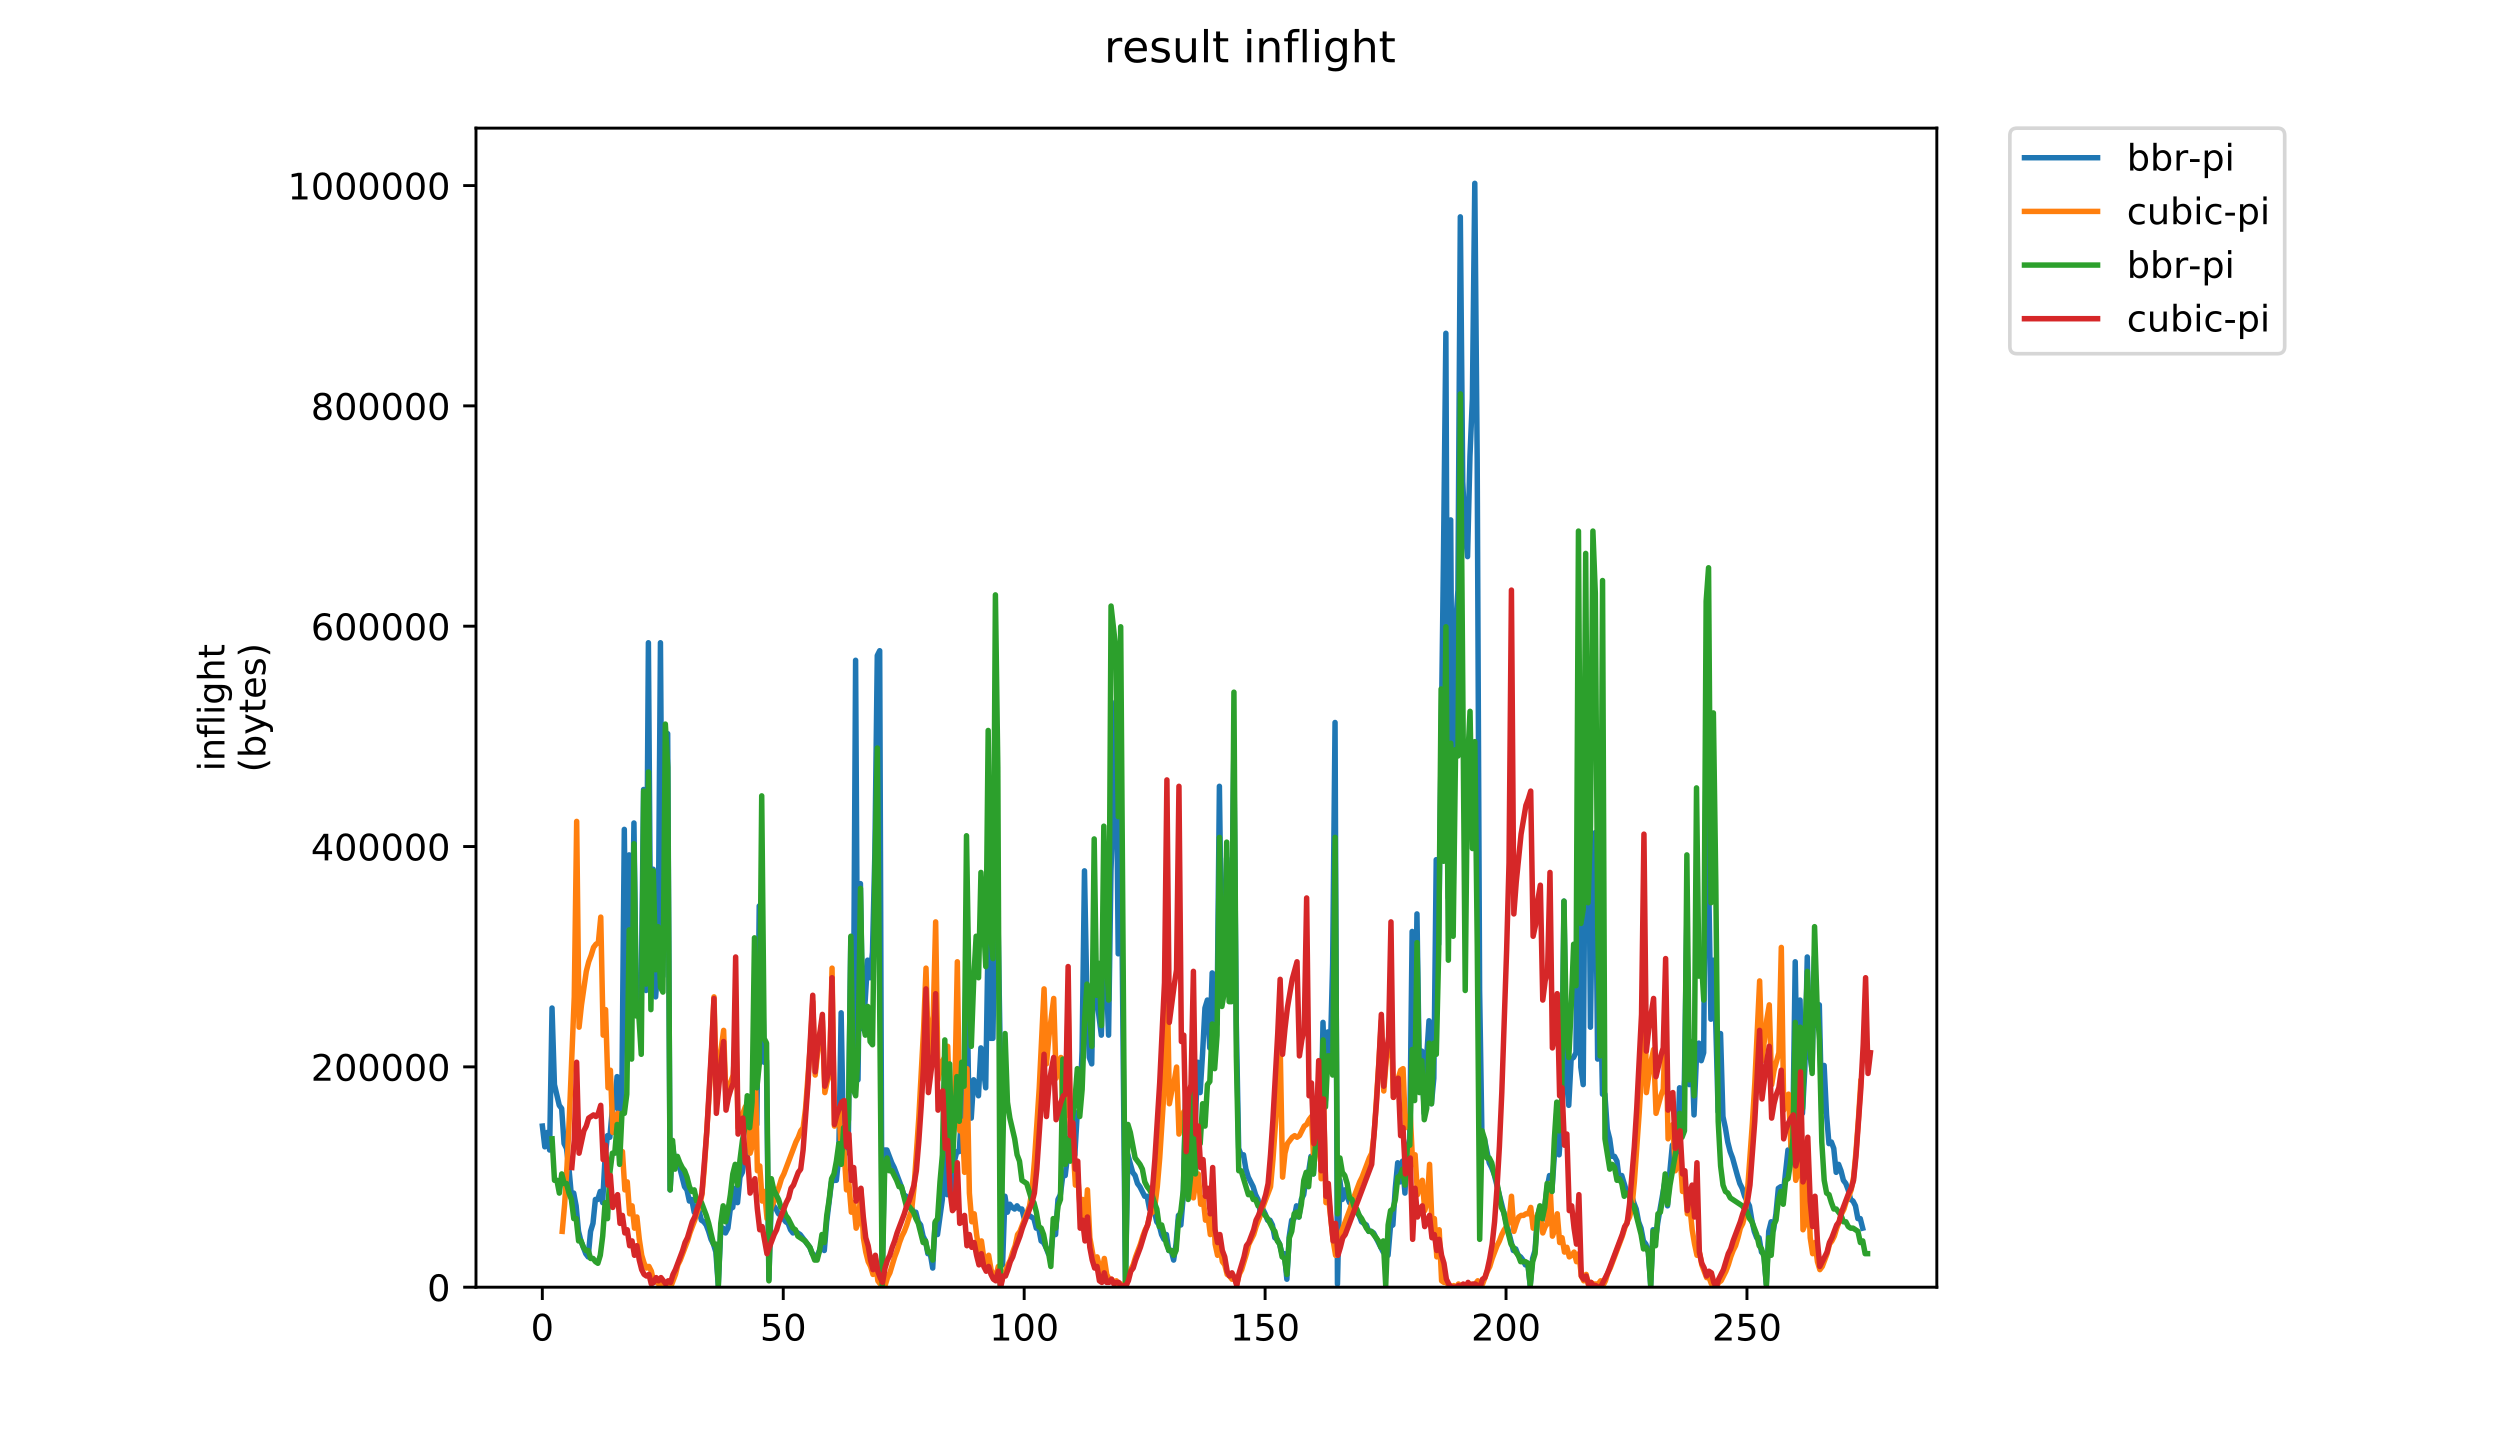 <?xml version="1.0" encoding="utf-8" standalone="no"?>
<!DOCTYPE svg PUBLIC "-//W3C//DTD SVG 1.1//EN"
  "http://www.w3.org/Graphics/SVG/1.1/DTD/svg11.dtd">
<!-- Created with matplotlib (https://matplotlib.org/) -->
<svg height="396pt" version="1.1" viewBox="0 0 684 396" width="684pt" xmlns="http://www.w3.org/2000/svg" xmlns:xlink="http://www.w3.org/1999/xlink">
 <defs>
  <style type="text/css">
*{stroke-linecap:butt;stroke-linejoin:round;}
  </style>
 </defs>
 <g id="figure_1">
  <g id="patch_1">
   <path d="M 0 396 
L 684 396 
L 684 0 
L 0 0 
z
" style="fill:#ffffff;"/>
  </g>
  <g id="axes_1">
   <g id="patch_2">
    <path d="M 130.23 352.174 
L 529.913 352.174 
L 529.913 35.062 
L 130.23 35.062 
z
" style="fill:#ffffff;"/>
   </g>
   <g id="matplotlib.axis_1">
    <g id="xtick_1">
     <g id="line2d_1">
      <defs>
       <path d="M 0 0 
L 0 3.5 
" id="m1887f5cbb2" style="stroke:#000000;stroke-width:0.8;"/>
      </defs>
      <g>
       <use style="stroke:#000000;stroke-width:0.8;" x="148.379" xlink:href="#m1887f5cbb2" y="352.174"/>
      </g>
     </g>
     <g id="text_1">
      <!-- 0 -->
      <defs>
       <path d="M 31.781 66.406 
Q 24.172 66.406 20.328 58.906 
Q 16.5 51.422 16.5 36.375 
Q 16.5 21.391 20.328 13.891 
Q 24.172 6.391 31.781 6.391 
Q 39.453 6.391 43.281 13.891 
Q 47.125 21.391 47.125 36.375 
Q 47.125 51.422 43.281 58.906 
Q 39.453 66.406 31.781 66.406 
z
M 31.781 74.219 
Q 44.047 74.219 50.516 64.516 
Q 56.984 54.828 56.984 36.375 
Q 56.984 17.969 50.516 8.266 
Q 44.047 -1.422 31.781 -1.422 
Q 19.531 -1.422 13.062 8.266 
Q 6.594 17.969 6.594 36.375 
Q 6.594 54.828 13.062 64.516 
Q 19.531 74.219 31.781 74.219 
z
" id="DejaVuSans-48"/>
      </defs>
      <g transform="translate(145.198 366.773)scale(0.1 -0.1)">
       <use xlink:href="#DejaVuSans-48"/>
      </g>
     </g>
    </g>
    <g id="xtick_2">
     <g id="line2d_2">
      <g>
       <use style="stroke:#000000;stroke-width:0.8;" x="214.297" xlink:href="#m1887f5cbb2" y="352.174"/>
      </g>
     </g>
     <g id="text_2">
      <!-- 50 -->
      <defs>
       <path d="M 10.797 72.906 
L 49.516 72.906 
L 49.516 64.594 
L 19.828 64.594 
L 19.828 46.734 
Q 21.969 47.469 24.109 47.828 
Q 26.266 48.188 28.422 48.188 
Q 40.625 48.188 47.75 41.5 
Q 54.891 34.812 54.891 23.391 
Q 54.891 11.625 47.562 5.094 
Q 40.234 -1.422 26.906 -1.422 
Q 22.312 -1.422 17.547 -0.641 
Q 12.797 0.141 7.719 1.703 
L 7.719 11.625 
Q 12.109 9.234 16.797 8.062 
Q 21.484 6.891 26.703 6.891 
Q 35.156 6.891 40.078 11.328 
Q 45.016 15.766 45.016 23.391 
Q 45.016 31 40.078 35.438 
Q 35.156 39.891 26.703 39.891 
Q 22.75 39.891 18.812 39.016 
Q 14.891 38.141 10.797 36.281 
z
" id="DejaVuSans-53"/>
      </defs>
      <g transform="translate(207.935 366.773)scale(0.1 -0.1)">
       <use xlink:href="#DejaVuSans-53"/>
       <use x="63.623" xlink:href="#DejaVuSans-48"/>
      </g>
     </g>
    </g>
    <g id="xtick_3">
     <g id="line2d_3">
      <g>
       <use style="stroke:#000000;stroke-width:0.8;" x="280.215" xlink:href="#m1887f5cbb2" y="352.174"/>
      </g>
     </g>
     <g id="text_3">
      <!-- 100 -->
      <defs>
       <path d="M 12.406 8.297 
L 28.516 8.297 
L 28.516 63.922 
L 10.984 60.406 
L 10.984 69.391 
L 28.422 72.906 
L 38.281 72.906 
L 38.281 8.297 
L 54.391 8.297 
L 54.391 0 
L 12.406 0 
z
" id="DejaVuSans-49"/>
      </defs>
      <g transform="translate(270.671 366.773)scale(0.1 -0.1)">
       <use xlink:href="#DejaVuSans-49"/>
       <use x="63.623" xlink:href="#DejaVuSans-48"/>
       <use x="127.246" xlink:href="#DejaVuSans-48"/>
      </g>
     </g>
    </g>
    <g id="xtick_4">
     <g id="line2d_4">
      <g>
       <use style="stroke:#000000;stroke-width:0.8;" x="346.133" xlink:href="#m1887f5cbb2" y="352.174"/>
      </g>
     </g>
     <g id="text_4">
      <!-- 150 -->
      <g transform="translate(336.589 366.773)scale(0.1 -0.1)">
       <use xlink:href="#DejaVuSans-49"/>
       <use x="63.623" xlink:href="#DejaVuSans-53"/>
       <use x="127.246" xlink:href="#DejaVuSans-48"/>
      </g>
     </g>
    </g>
    <g id="xtick_5">
     <g id="line2d_5">
      <g>
       <use style="stroke:#000000;stroke-width:0.8;" x="412.051" xlink:href="#m1887f5cbb2" y="352.174"/>
      </g>
     </g>
     <g id="text_5">
      <!-- 200 -->
      <defs>
       <path d="M 19.188 8.297 
L 53.609 8.297 
L 53.609 0 
L 7.328 0 
L 7.328 8.297 
Q 12.938 14.109 22.625 23.891 
Q 32.328 33.688 34.812 36.531 
Q 39.547 41.844 41.422 45.531 
Q 43.312 49.219 43.312 52.781 
Q 43.312 58.594 39.234 62.25 
Q 35.156 65.922 28.609 65.922 
Q 23.969 65.922 18.812 64.312 
Q 13.672 62.703 7.812 59.422 
L 7.812 69.391 
Q 13.766 71.781 18.938 73 
Q 24.125 74.219 28.422 74.219 
Q 39.75 74.219 46.484 68.547 
Q 53.219 62.891 53.219 53.422 
Q 53.219 48.922 51.531 44.891 
Q 49.859 40.875 45.406 35.406 
Q 44.188 33.984 37.641 27.219 
Q 31.109 20.453 19.188 8.297 
z
" id="DejaVuSans-50"/>
      </defs>
      <g transform="translate(402.507 366.773)scale(0.1 -0.1)">
       <use xlink:href="#DejaVuSans-50"/>
       <use x="63.623" xlink:href="#DejaVuSans-48"/>
       <use x="127.246" xlink:href="#DejaVuSans-48"/>
      </g>
     </g>
    </g>
    <g id="xtick_6">
     <g id="line2d_6">
      <g>
       <use style="stroke:#000000;stroke-width:0.8;" x="477.969" xlink:href="#m1887f5cbb2" y="352.174"/>
      </g>
     </g>
     <g id="text_6">
      <!-- 250 -->
      <g transform="translate(468.425 366.773)scale(0.1 -0.1)">
       <use xlink:href="#DejaVuSans-50"/>
       <use x="63.623" xlink:href="#DejaVuSans-53"/>
       <use x="127.246" xlink:href="#DejaVuSans-48"/>
      </g>
     </g>
    </g>
   </g>
   <g id="matplotlib.axis_2">
    <g id="ytick_1">
     <g id="line2d_7">
      <defs>
       <path d="M 0 0 
L -3.5 0 
" id="mc22518ca22" style="stroke:#000000;stroke-width:0.8;"/>
      </defs>
      <g>
       <use style="stroke:#000000;stroke-width:0.8;" x="130.23" xlink:href="#mc22518ca22" y="352.174"/>
      </g>
     </g>
     <g id="text_7">
      <!-- 0 -->
      <g transform="translate(116.868 355.973)scale(0.1 -0.1)">
       <use xlink:href="#DejaVuSans-48"/>
      </g>
     </g>
    </g>
    <g id="ytick_2">
     <g id="line2d_8">
      <g>
       <use style="stroke:#000000;stroke-width:0.8;" x="130.23" xlink:href="#mc22518ca22" y="291.893"/>
      </g>
     </g>
     <g id="text_8">
      <!-- 200000 -->
      <g transform="translate(85.055 295.693)scale(0.1 -0.1)">
       <use xlink:href="#DejaVuSans-50"/>
       <use x="63.623" xlink:href="#DejaVuSans-48"/>
       <use x="127.246" xlink:href="#DejaVuSans-48"/>
       <use x="190.869" xlink:href="#DejaVuSans-48"/>
       <use x="254.492" xlink:href="#DejaVuSans-48"/>
       <use x="318.115" xlink:href="#DejaVuSans-48"/>
      </g>
     </g>
    </g>
    <g id="ytick_3">
     <g id="line2d_9">
      <g>
       <use style="stroke:#000000;stroke-width:0.8;" x="130.23" xlink:href="#mc22518ca22" y="231.613"/>
      </g>
     </g>
     <g id="text_9">
      <!-- 400000 -->
      <defs>
       <path d="M 37.797 64.312 
L 12.891 25.391 
L 37.797 25.391 
z
M 35.203 72.906 
L 47.609 72.906 
L 47.609 25.391 
L 58.016 25.391 
L 58.016 17.188 
L 47.609 17.188 
L 47.609 0 
L 37.797 0 
L 37.797 17.188 
L 4.891 17.188 
L 4.891 26.703 
z
" id="DejaVuSans-52"/>
      </defs>
      <g transform="translate(85.055 235.412)scale(0.1 -0.1)">
       <use xlink:href="#DejaVuSans-52"/>
       <use x="63.623" xlink:href="#DejaVuSans-48"/>
       <use x="127.246" xlink:href="#DejaVuSans-48"/>
       <use x="190.869" xlink:href="#DejaVuSans-48"/>
       <use x="254.492" xlink:href="#DejaVuSans-48"/>
       <use x="318.115" xlink:href="#DejaVuSans-48"/>
      </g>
     </g>
    </g>
    <g id="ytick_4">
     <g id="line2d_10">
      <g>
       <use style="stroke:#000000;stroke-width:0.8;" x="130.23" xlink:href="#mc22518ca22" y="171.332"/>
      </g>
     </g>
     <g id="text_10">
      <!-- 600000 -->
      <defs>
       <path d="M 33.016 40.375 
Q 26.375 40.375 22.484 35.828 
Q 18.609 31.297 18.609 23.391 
Q 18.609 15.531 22.484 10.953 
Q 26.375 6.391 33.016 6.391 
Q 39.656 6.391 43.531 10.953 
Q 47.406 15.531 47.406 23.391 
Q 47.406 31.297 43.531 35.828 
Q 39.656 40.375 33.016 40.375 
z
M 52.594 71.297 
L 52.594 62.312 
Q 48.875 64.062 45.094 64.984 
Q 41.312 65.922 37.594 65.922 
Q 27.828 65.922 22.672 59.328 
Q 17.531 52.734 16.797 39.406 
Q 19.672 43.656 24.016 45.922 
Q 28.375 48.188 33.594 48.188 
Q 44.578 48.188 50.953 41.516 
Q 57.328 34.859 57.328 23.391 
Q 57.328 12.156 50.688 5.359 
Q 44.047 -1.422 33.016 -1.422 
Q 20.359 -1.422 13.672 8.266 
Q 6.984 17.969 6.984 36.375 
Q 6.984 53.656 15.188 63.938 
Q 23.391 74.219 37.203 74.219 
Q 40.922 74.219 44.703 73.484 
Q 48.484 72.75 52.594 71.297 
z
" id="DejaVuSans-54"/>
      </defs>
      <g transform="translate(85.055 175.131)scale(0.1 -0.1)">
       <use xlink:href="#DejaVuSans-54"/>
       <use x="63.623" xlink:href="#DejaVuSans-48"/>
       <use x="127.246" xlink:href="#DejaVuSans-48"/>
       <use x="190.869" xlink:href="#DejaVuSans-48"/>
       <use x="254.492" xlink:href="#DejaVuSans-48"/>
       <use x="318.115" xlink:href="#DejaVuSans-48"/>
      </g>
     </g>
    </g>
    <g id="ytick_5">
     <g id="line2d_11">
      <g>
       <use style="stroke:#000000;stroke-width:0.8;" x="130.23" xlink:href="#mc22518ca22" y="111.051"/>
      </g>
     </g>
     <g id="text_11">
      <!-- 800000 -->
      <defs>
       <path d="M 31.781 34.625 
Q 24.75 34.625 20.719 30.859 
Q 16.703 27.094 16.703 20.516 
Q 16.703 13.922 20.719 10.156 
Q 24.75 6.391 31.781 6.391 
Q 38.812 6.391 42.859 10.172 
Q 46.922 13.969 46.922 20.516 
Q 46.922 27.094 42.891 30.859 
Q 38.875 34.625 31.781 34.625 
z
M 21.922 38.812 
Q 15.578 40.375 12.031 44.719 
Q 8.5 49.078 8.5 55.328 
Q 8.5 64.062 14.719 69.141 
Q 20.953 74.219 31.781 74.219 
Q 42.672 74.219 48.875 69.141 
Q 55.078 64.062 55.078 55.328 
Q 55.078 49.078 51.531 44.719 
Q 48 40.375 41.703 38.812 
Q 48.828 37.156 52.797 32.312 
Q 56.781 27.484 56.781 20.516 
Q 56.781 9.906 50.312 4.234 
Q 43.844 -1.422 31.781 -1.422 
Q 19.734 -1.422 13.25 4.234 
Q 6.781 9.906 6.781 20.516 
Q 6.781 27.484 10.781 32.312 
Q 14.797 37.156 21.922 38.812 
z
M 18.312 54.391 
Q 18.312 48.734 21.844 45.562 
Q 25.391 42.391 31.781 42.391 
Q 38.141 42.391 41.719 45.562 
Q 45.312 48.734 45.312 54.391 
Q 45.312 60.062 41.719 63.234 
Q 38.141 66.406 31.781 66.406 
Q 25.391 66.406 21.844 63.234 
Q 18.312 60.062 18.312 54.391 
z
" id="DejaVuSans-56"/>
      </defs>
      <g transform="translate(85.055 114.851)scale(0.1 -0.1)">
       <use xlink:href="#DejaVuSans-56"/>
       <use x="63.623" xlink:href="#DejaVuSans-48"/>
       <use x="127.246" xlink:href="#DejaVuSans-48"/>
       <use x="190.869" xlink:href="#DejaVuSans-48"/>
       <use x="254.492" xlink:href="#DejaVuSans-48"/>
       <use x="318.115" xlink:href="#DejaVuSans-48"/>
      </g>
     </g>
    </g>
    <g id="ytick_6">
     <g id="line2d_12">
      <g>
       <use style="stroke:#000000;stroke-width:0.8;" x="130.23" xlink:href="#mc22518ca22" y="50.771"/>
      </g>
     </g>
     <g id="text_12">
      <!-- 1000000 -->
      <g transform="translate(78.693 54.57)scale(0.1 -0.1)">
       <use xlink:href="#DejaVuSans-49"/>
       <use x="63.623" xlink:href="#DejaVuSans-48"/>
       <use x="127.246" xlink:href="#DejaVuSans-48"/>
       <use x="190.869" xlink:href="#DejaVuSans-48"/>
       <use x="254.492" xlink:href="#DejaVuSans-48"/>
       <use x="318.115" xlink:href="#DejaVuSans-48"/>
       <use x="381.738" xlink:href="#DejaVuSans-48"/>
      </g>
     </g>
    </g>
    <g id="text_13">
     <!-- inflight -->
     <defs>
      <path d="M 9.422 54.688 
L 18.406 54.688 
L 18.406 0 
L 9.422 0 
z
M 9.422 75.984 
L 18.406 75.984 
L 18.406 64.594 
L 9.422 64.594 
z
" id="DejaVuSans-105"/>
      <path d="M 54.891 33.016 
L 54.891 0 
L 45.906 0 
L 45.906 32.719 
Q 45.906 40.484 42.875 44.328 
Q 39.844 48.188 33.797 48.188 
Q 26.516 48.188 22.312 43.547 
Q 18.109 38.922 18.109 30.906 
L 18.109 0 
L 9.078 0 
L 9.078 54.688 
L 18.109 54.688 
L 18.109 46.188 
Q 21.344 51.125 25.703 53.562 
Q 30.078 56 35.797 56 
Q 45.219 56 50.047 50.172 
Q 54.891 44.344 54.891 33.016 
z
" id="DejaVuSans-110"/>
      <path d="M 37.109 75.984 
L 37.109 68.5 
L 28.516 68.5 
Q 23.688 68.5 21.797 66.547 
Q 19.922 64.594 19.922 59.516 
L 19.922 54.688 
L 34.719 54.688 
L 34.719 47.703 
L 19.922 47.703 
L 19.922 0 
L 10.891 0 
L 10.891 47.703 
L 2.297 47.703 
L 2.297 54.688 
L 10.891 54.688 
L 10.891 58.5 
Q 10.891 67.625 15.141 71.797 
Q 19.391 75.984 28.609 75.984 
z
" id="DejaVuSans-102"/>
      <path d="M 9.422 75.984 
L 18.406 75.984 
L 18.406 0 
L 9.422 0 
z
" id="DejaVuSans-108"/>
      <path d="M 45.406 27.984 
Q 45.406 37.75 41.375 43.109 
Q 37.359 48.484 30.078 48.484 
Q 22.859 48.484 18.828 43.109 
Q 14.797 37.75 14.797 27.984 
Q 14.797 18.266 18.828 12.891 
Q 22.859 7.516 30.078 7.516 
Q 37.359 7.516 41.375 12.891 
Q 45.406 18.266 45.406 27.984 
z
M 54.391 6.781 
Q 54.391 -7.172 48.188 -13.984 
Q 42 -20.797 29.203 -20.797 
Q 24.469 -20.797 20.266 -20.094 
Q 16.062 -19.391 12.109 -17.922 
L 12.109 -9.188 
Q 16.062 -11.328 19.922 -12.344 
Q 23.781 -13.375 27.781 -13.375 
Q 36.625 -13.375 41.016 -8.766 
Q 45.406 -4.156 45.406 5.172 
L 45.406 9.625 
Q 42.625 4.781 38.281 2.391 
Q 33.938 0 27.875 0 
Q 17.828 0 11.672 7.656 
Q 5.516 15.328 5.516 27.984 
Q 5.516 40.672 11.672 48.328 
Q 17.828 56 27.875 56 
Q 33.938 56 38.281 53.609 
Q 42.625 51.219 45.406 46.391 
L 45.406 54.688 
L 54.391 54.688 
z
" id="DejaVuSans-103"/>
      <path d="M 54.891 33.016 
L 54.891 0 
L 45.906 0 
L 45.906 32.719 
Q 45.906 40.484 42.875 44.328 
Q 39.844 48.188 33.797 48.188 
Q 26.516 48.188 22.312 43.547 
Q 18.109 38.922 18.109 30.906 
L 18.109 0 
L 9.078 0 
L 9.078 75.984 
L 18.109 75.984 
L 18.109 46.188 
Q 21.344 51.125 25.703 53.562 
Q 30.078 56 35.797 56 
Q 45.219 56 50.047 50.172 
Q 54.891 44.344 54.891 33.016 
z
" id="DejaVuSans-104"/>
      <path d="M 18.312 70.219 
L 18.312 54.688 
L 36.812 54.688 
L 36.812 47.703 
L 18.312 47.703 
L 18.312 18.016 
Q 18.312 11.328 20.141 9.422 
Q 21.969 7.516 27.594 7.516 
L 36.812 7.516 
L 36.812 0 
L 27.594 0 
Q 17.188 0 13.234 3.875 
Q 9.281 7.766 9.281 18.016 
L 9.281 47.703 
L 2.688 47.703 
L 2.688 54.688 
L 9.281 54.688 
L 9.281 70.219 
z
" id="DejaVuSans-116"/>
     </defs>
     <g transform="translate(61.415 211.018)rotate(-90)scale(0.1 -0.1)">
      <use xlink:href="#DejaVuSans-105"/>
      <use x="27.783" xlink:href="#DejaVuSans-110"/>
      <use x="91.162" xlink:href="#DejaVuSans-102"/>
      <use x="126.367" xlink:href="#DejaVuSans-108"/>
      <use x="154.15" xlink:href="#DejaVuSans-105"/>
      <use x="181.934" xlink:href="#DejaVuSans-103"/>
      <use x="245.41" xlink:href="#DejaVuSans-104"/>
      <use x="308.789" xlink:href="#DejaVuSans-116"/>
     </g>
     <!-- (bytes) -->
     <defs>
      <path d="M 31 75.875 
Q 24.469 64.656 21.281 53.656 
Q 18.109 42.672 18.109 31.391 
Q 18.109 20.125 21.312 9.062 
Q 24.516 -2 31 -13.188 
L 23.188 -13.188 
Q 15.875 -1.703 12.234 9.375 
Q 8.594 20.453 8.594 31.391 
Q 8.594 42.281 12.203 53.312 
Q 15.828 64.359 23.188 75.875 
z
" id="DejaVuSans-40"/>
      <path d="M 48.688 27.297 
Q 48.688 37.203 44.609 42.844 
Q 40.531 48.484 33.406 48.484 
Q 26.266 48.484 22.188 42.844 
Q 18.109 37.203 18.109 27.297 
Q 18.109 17.391 22.188 11.75 
Q 26.266 6.109 33.406 6.109 
Q 40.531 6.109 44.609 11.75 
Q 48.688 17.391 48.688 27.297 
z
M 18.109 46.391 
Q 20.953 51.266 25.266 53.625 
Q 29.594 56 35.594 56 
Q 45.562 56 51.781 48.094 
Q 58.016 40.188 58.016 27.297 
Q 58.016 14.406 51.781 6.484 
Q 45.562 -1.422 35.594 -1.422 
Q 29.594 -1.422 25.266 0.953 
Q 20.953 3.328 18.109 8.203 
L 18.109 0 
L 9.078 0 
L 9.078 75.984 
L 18.109 75.984 
z
" id="DejaVuSans-98"/>
      <path d="M 32.172 -5.078 
Q 28.375 -14.844 24.75 -17.812 
Q 21.141 -20.797 15.094 -20.797 
L 7.906 -20.797 
L 7.906 -13.281 
L 13.188 -13.281 
Q 16.891 -13.281 18.938 -11.516 
Q 21 -9.766 23.484 -3.219 
L 25.094 0.875 
L 2.984 54.688 
L 12.5 54.688 
L 29.594 11.922 
L 46.688 54.688 
L 56.203 54.688 
z
" id="DejaVuSans-121"/>
      <path d="M 56.203 29.594 
L 56.203 25.203 
L 14.891 25.203 
Q 15.484 15.922 20.484 11.062 
Q 25.484 6.203 34.422 6.203 
Q 39.594 6.203 44.453 7.469 
Q 49.312 8.734 54.109 11.281 
L 54.109 2.781 
Q 49.266 0.734 44.188 -0.344 
Q 39.109 -1.422 33.891 -1.422 
Q 20.797 -1.422 13.156 6.188 
Q 5.516 13.812 5.516 26.812 
Q 5.516 40.234 12.766 48.109 
Q 20.016 56 32.328 56 
Q 43.359 56 49.781 48.891 
Q 56.203 41.797 56.203 29.594 
z
M 47.219 32.234 
Q 47.125 39.594 43.094 43.984 
Q 39.062 48.391 32.422 48.391 
Q 24.906 48.391 20.391 44.141 
Q 15.875 39.891 15.188 32.172 
z
" id="DejaVuSans-101"/>
      <path d="M 44.281 53.078 
L 44.281 44.578 
Q 40.484 46.531 36.375 47.5 
Q 32.281 48.484 27.875 48.484 
Q 21.188 48.484 17.844 46.438 
Q 14.5 44.391 14.5 40.281 
Q 14.5 37.156 16.891 35.375 
Q 19.281 33.594 26.516 31.984 
L 29.594 31.297 
Q 39.156 29.25 43.188 25.516 
Q 47.219 21.781 47.219 15.094 
Q 47.219 7.469 41.188 3.016 
Q 35.156 -1.422 24.609 -1.422 
Q 20.219 -1.422 15.453 -0.562 
Q 10.688 0.297 5.422 2 
L 5.422 11.281 
Q 10.406 8.688 15.234 7.391 
Q 20.062 6.109 24.812 6.109 
Q 31.156 6.109 34.562 8.281 
Q 37.984 10.453 37.984 14.406 
Q 37.984 18.062 35.516 20.016 
Q 33.062 21.969 24.703 23.781 
L 21.578 24.516 
Q 13.234 26.266 9.516 29.906 
Q 5.812 33.547 5.812 39.891 
Q 5.812 47.609 11.281 51.797 
Q 16.75 56 26.812 56 
Q 31.781 56 36.172 55.266 
Q 40.578 54.547 44.281 53.078 
z
" id="DejaVuSans-115"/>
      <path d="M 8.016 75.875 
L 15.828 75.875 
Q 23.141 64.359 26.781 53.312 
Q 30.422 42.281 30.422 31.391 
Q 30.422 20.453 26.781 9.375 
Q 23.141 -1.703 15.828 -13.188 
L 8.016 -13.188 
Q 14.5 -2 17.703 9.062 
Q 20.906 20.125 20.906 31.391 
Q 20.906 42.672 17.703 53.656 
Q 14.5 64.656 8.016 75.875 
z
" id="DejaVuSans-41"/>
     </defs>
     <g transform="translate(72.613 211.295)rotate(-90)scale(0.1 -0.1)">
      <use xlink:href="#DejaVuSans-40"/>
      <use x="39.014" xlink:href="#DejaVuSans-98"/>
      <use x="102.49" xlink:href="#DejaVuSans-121"/>
      <use x="161.67" xlink:href="#DejaVuSans-116"/>
      <use x="200.879" xlink:href="#DejaVuSans-101"/>
      <use x="262.402" xlink:href="#DejaVuSans-115"/>
      <use x="314.502" xlink:href="#DejaVuSans-41"/>
     </g>
    </g>
   </g>
   <g id="line2d_13">
    <path clip-path="url(#pa1f8241979)" d="M 148.398 308.095 
L 149.057 313.768 
L 149.716 309.84 
L 150.375 314.641 
L 151.034 275.799 
L 151.693 296.747 
L 153.012 302.421 
L 153.671 303.294 
L 154.33 312.895 
L 154.989 314.205 
L 155.649 319.442 
L 156.308 326.861 
L 156.967 326.425 
L 157.626 329.916 
L 158.285 336.899 
L 158.944 339.518 
L 160.263 343.009 
L 160.922 343.882 
L 161.581 336.899 
L 162.24 334.717 
L 162.9 328.17 
L 163.559 328.17 
L 164.218 325.988 
L 164.877 329.043 
L 165.536 316.823 
L 166.195 310.713 
L 166.855 311.15 
L 167.514 303.73 
L 168.173 302.421 
L 168.832 294.565 
L 169.491 312.459 
L 170.151 298.057 
L 170.81 226.918 
L 171.469 286.709 
L 172.128 233.901 
L 172.787 274.053 
L 173.446 225.172 
L 174.106 275.362 
L 174.765 276.671 
L 175.424 272.743 
L 176.083 216.007 
L 176.742 270.998 
L 177.401 175.856 
L 178.061 267.07 
L 178.72 237.829 
L 179.379 272.743 
L 180.038 263.578 
L 180.697 175.856 
L 181.357 267.07 
L 182.016 205.969 
L 182.675 200.732 
L 183.334 325.552 
L 183.993 313.332 
L 184.652 318.132 
L 185.312 318.569 
L 185.971 319.442 
L 187.289 324.679 
L 187.948 325.552 
L 188.608 328.607 
L 189.267 328.17 
L 189.926 331.662 
L 190.585 329.916 
L 191.244 331.225 
L 191.903 333.844 
L 192.563 334.28 
L 193.222 335.153 
L 193.881 336.899 
L 194.54 339.081 
L 195.199 340.39 
L 195.859 342.573 
L 196.518 351.738 
L 197.177 336.899 
L 197.836 336.026 
L 198.495 337.335 
L 199.154 336.026 
L 199.814 330.789 
L 200.473 330.353 
L 201.132 325.115 
L 201.791 329.043 
L 202.45 322.06 
L 203.11 320.751 
L 203.769 316.387 
L 204.428 316.387 
L 205.087 314.205 
L 205.746 309.84 
L 206.405 286.709 
L 207.065 307.658 
L 207.724 247.867 
L 208.383 252.668 
L 209.042 290.637 
L 209.701 290.201 
L 210.36 349.992 
L 211.02 328.607 
L 211.679 329.916 
L 212.338 330.789 
L 212.997 332.098 
L 213.656 332.535 
L 214.975 334.28 
L 215.634 334.717 
L 216.293 336.463 
L 216.952 337.335 
L 217.611 336.899 
L 218.93 337.772 
L 221.567 341.263 
L 222.226 343.009 
L 223.544 343.882 
L 224.862 340.39 
L 225.522 342.136 
L 226.181 334.28 
L 227.499 323.37 
L 228.158 322.933 
L 228.818 322.933 
L 229.477 316.823 
L 230.136 277.108 
L 230.795 312.895 
L 231.454 315.514 
L 232.113 310.713 
L 232.773 256.596 
L 233.432 291.947 
L 234.091 180.656 
L 234.75 295.438 
L 235.409 241.757 
L 236.069 281.472 
L 236.728 273.616 
L 237.387 262.706 
L 238.046 267.506 
L 238.705 260.523 
L 239.364 233.465 
L 240.024 179.347 
L 240.683 178.038 
L 241.342 351.738 
L 242.001 314.641 
L 242.66 314.641 
L 243.979 318.132 
L 244.638 319.442 
L 246.615 324.679 
L 247.275 326.861 
L 247.934 327.298 
L 248.593 329.48 
L 249.252 329.916 
L 249.911 331.662 
L 250.57 331.662 
L 251.23 334.28 
L 251.889 335.153 
L 252.548 338.208 
L 253.207 339.518 
L 253.866 343.009 
L 254.526 343.009 
L 255.185 346.937 
L 255.844 334.717 
L 256.503 337.772 
L 257.821 328.17 
L 258.481 308.531 
L 259.14 326.861 
L 259.799 324.243 
L 260.458 326.861 
L 261.117 317.696 
L 261.777 315.077 
L 262.436 315.077 
L 263.095 304.603 
L 263.754 305.912 
L 264.413 257.032 
L 265.072 302.857 
L 265.732 305.912 
L 266.391 295.438 
L 267.05 296.747 
L 267.709 299.802 
L 268.368 286.709 
L 269.687 297.62 
L 270.346 255.723 
L 271.005 284.091 
L 271.664 284.091 
L 272.323 239.138 
L 272.983 246.994 
L 273.642 287.146 
L 274.301 346.064 
L 274.96 327.298 
L 275.619 331.662 
L 276.279 329.48 
L 276.938 330.353 
L 277.597 330.789 
L 278.256 329.916 
L 278.915 330.789 
L 279.574 330.789 
L 280.234 333.408 
L 280.893 332.098 
L 282.87 333.408 
L 283.529 336.026 
L 284.189 336.026 
L 284.848 339.518 
L 285.507 339.954 
L 286.166 341.263 
L 286.825 343.009 
L 287.485 343.446 
L 288.144 336.899 
L 288.803 337.772 
L 289.462 328.17 
L 290.121 326.861 
L 290.78 321.624 
L 291.44 321.624 
L 292.099 315.95 
L 292.758 307.222 
L 293.417 303.294 
L 294.076 315.95 
L 294.736 304.603 
L 295.395 303.73 
L 296.054 287.582 
L 296.713 238.265 
L 297.372 272.743 
L 298.031 289.328 
L 298.691 291.074 
L 299.35 253.54 
L 300.009 272.743 
L 301.327 283.218 
L 301.987 260.523 
L 302.646 265.761 
L 303.305 283.218 
L 303.964 238.265 
L 304.623 218.626 
L 305.282 192.004 
L 305.942 260.96 
L 306.601 216.88 
L 307.919 351.738 
L 308.578 315.95 
L 309.897 320.751 
L 310.556 321.624 
L 311.215 323.806 
L 311.874 324.679 
L 313.193 327.298 
L 313.852 327.298 
L 314.511 330.789 
L 315.17 328.607 
L 316.488 334.28 
L 317.148 335.153 
L 317.807 337.772 
L 318.466 339.081 
L 319.125 337.772 
L 319.784 342.136 
L 320.444 342.136 
L 321.103 344.755 
L 321.762 340.39 
L 322.421 332.535 
L 323.08 335.153 
L 323.739 327.298 
L 324.399 299.802 
L 325.058 318.132 
L 325.717 308.967 
L 326.376 288.455 
L 327.035 307.222 
L 327.695 290.637 
L 328.354 298.929 
L 329.013 288.455 
L 329.672 275.799 
L 330.331 273.616 
L 330.99 286.709 
L 331.65 266.197 
L 332.309 281.036 
L 332.968 280.163 
L 333.627 215.134 
L 334.286 264.015 
L 334.946 264.888 
L 335.605 234.774 
L 336.264 257.468 
L 336.923 255.723 
L 337.582 205.533 
L 338.241 279.726 
L 338.901 314.205 
L 339.56 315.95 
L 340.219 315.95 
L 340.878 319.878 
L 341.537 322.06 
L 342.856 324.679 
L 343.515 326.861 
L 344.174 328.17 
L 344.833 331.662 
L 345.492 330.789 
L 346.152 332.098 
L 346.811 333.844 
L 347.47 333.844 
L 348.129 335.153 
L 348.788 338.645 
L 349.448 339.081 
L 350.107 340.39 
L 350.766 343.009 
L 351.425 343.009 
L 352.084 349.992 
L 352.743 338.208 
L 353.403 333.844 
L 354.062 333.408 
L 354.721 329.916 
L 355.38 332.971 
L 356.039 328.17 
L 356.698 326.861 
L 357.358 322.06 
L 358.017 320.751 
L 358.676 316.387 
L 359.335 321.187 
L 360.654 298.493 
L 361.313 313.332 
L 361.972 279.726 
L 362.631 301.112 
L 363.29 282.345 
L 363.949 289.328 
L 364.609 263.578 
L 365.268 197.677 
L 365.927 351.301 
L 366.586 322.933 
L 367.245 328.17 
L 367.905 325.552 
L 369.223 329.043 
L 369.882 329.043 
L 371.2 331.662 
L 371.86 332.535 
L 372.519 334.28 
L 373.837 335.153 
L 374.496 336.899 
L 375.156 336.899 
L 375.815 337.335 
L 378.451 342.573 
L 379.77 343.446 
L 380.429 335.59 
L 381.088 335.153 
L 381.747 325.115 
L 382.407 318.132 
L 383.066 323.37 
L 383.725 317.696 
L 384.384 326.425 
L 385.043 314.205 
L 385.702 311.586 
L 386.362 254.85 
L 387.021 297.62 
L 387.68 250.049 
L 388.339 293.692 
L 388.998 287.582 
L 389.657 304.603 
L 390.317 289.328 
L 390.976 279.29 
L 391.635 301.984 
L 392.294 295.002 
L 392.953 235.21 
L 393.613 258.341 
L 394.931 152.725 
L 395.59 91.188 
L 396.249 245.685 
L 396.908 142.25 
L 397.568 247.43 
L 398.227 171.928 
L 398.886 161.453 
L 399.545 59.328 
L 400.204 131.776 
L 400.864 145.305 
L 401.523 152.288 
L 402.182 124.793 
L 402.841 109.081 
L 403.5 50.163 
L 404.159 125.666 
L 404.819 270.998 
L 405.478 312.022 
L 406.137 311.586 
L 407.455 318.132 
L 408.115 319.442 
L 408.774 321.187 
L 414.047 342.136 
L 414.706 341.7 
L 415.366 343.446 
L 416.025 343.882 
L 416.684 344.755 
L 417.343 346.064 
L 418.002 345.628 
L 418.661 351.738 
L 419.321 344.318 
L 419.98 342.136 
L 420.639 332.971 
L 421.298 330.353 
L 421.957 333.844 
L 422.617 330.353 
L 423.276 325.115 
L 423.935 321.624 
L 424.594 325.988 
L 425.253 316.387 
L 425.912 304.603 
L 426.572 315.95 
L 427.231 305.912 
L 427.89 246.558 
L 428.549 295.002 
L 429.208 302.421 
L 429.867 289.764 
L 430.527 289.328 
L 431.186 288.019 
L 431.845 213.825 
L 432.504 291.947 
L 433.163 296.747 
L 433.823 208.152 
L 434.482 199.859 
L 435.141 281.036 
L 435.8 235.21 
L 436.459 227.791 
L 437.118 289.764 
L 437.778 266.633 
L 438.437 299.366 
L 439.096 299.366 
L 439.755 308.967 
L 440.414 311.586 
L 441.074 316.387 
L 441.733 316.387 
L 442.392 317.696 
L 443.051 322.933 
L 443.71 321.624 
L 445.029 325.988 
L 446.347 326.861 
L 447.006 329.043 
L 447.665 330.789 
L 448.325 334.28 
L 448.984 336.026 
L 449.643 339.518 
L 450.302 340.39 
L 450.961 342.136 
L 451.62 351.738 
L 452.28 336.463 
L 452.939 339.081 
L 453.598 334.28 
L 455.576 322.933 
L 456.235 329.916 
L 456.894 320.315 
L 457.553 313.332 
L 458.212 312.459 
L 458.871 316.823 
L 459.531 297.62 
L 460.19 309.404 
L 460.849 295.438 
L 461.508 252.231 
L 462.167 296.747 
L 462.826 286.709 
L 463.486 305.039 
L 464.145 289.328 
L 464.804 285.4 
L 465.463 290.201 
L 466.122 288.019 
L 466.782 204.66 
L 467.441 237.829 
L 468.1 278.854 
L 468.759 262.706 
L 469.418 279.726 
L 470.077 304.167 
L 470.737 282.781 
L 471.396 305.476 
L 472.055 308.531 
L 472.714 312.459 
L 473.373 315.077 
L 474.033 316.823 
L 475.351 321.624 
L 476.01 323.806 
L 476.669 325.115 
L 477.328 327.298 
L 478.647 329.916 
L 479.306 333.844 
L 479.965 336.899 
L 480.624 338.645 
L 481.284 338.645 
L 481.943 342.573 
L 482.602 343.009 
L 483.261 351.301 
L 483.92 336.899 
L 484.579 334.28 
L 485.239 336.463 
L 485.898 332.098 
L 486.557 325.115 
L 487.216 324.679 
L 487.875 326.861 
L 489.194 314.641 
L 489.853 315.077 
L 490.512 309.404 
L 491.171 263.142 
L 491.83 304.167 
L 492.49 273.616 
L 493.149 304.603 
L 493.808 292.383 
L 494.467 261.833 
L 495.126 288.019 
L 495.785 292.819 
L 496.445 261.833 
L 497.104 280.599 
L 497.763 274.926 
L 498.422 304.167 
L 499.081 291.51 
L 499.741 305.039 
L 500.4 312.895 
L 501.059 312.459 
L 501.718 314.205 
L 502.377 320.751 
L 503.036 318.569 
L 503.696 320.315 
L 504.355 322.933 
L 505.014 323.806 
L 505.673 325.552 
L 506.332 328.17 
L 506.992 328.607 
L 507.651 329.916 
L 508.31 333.408 
L 508.969 333.408 
L 509.628 336.026 
L 509.628 336.026 
" style="fill:none;stroke:#1f77b4;stroke-linecap:square;stroke-width:1.5;"/>
   </g>
   <g id="line2d_14">
    <path clip-path="url(#pa1f8241979)" d="M 153.821 336.899 
L 154.48 329.48 
L 155.14 319.005 
L 155.799 305.039 
L 157.117 272.743 
L 157.776 224.736 
L 158.436 281.036 
L 159.095 274.926 
L 160.413 265.761 
L 161.072 263.142 
L 161.731 261.396 
L 162.391 259.214 
L 163.05 258.341 
L 163.709 257.905 
L 164.368 250.922 
L 165.027 283.218 
L 165.687 276.235 
L 166.346 297.62 
L 167.005 292.819 
L 167.664 309.84 
L 168.323 306.349 
L 168.982 304.603 
L 169.642 317.696 
L 170.301 315.077 
L 170.96 325.552 
L 171.619 323.37 
L 172.278 332.098 
L 172.938 329.916 
L 173.597 336.026 
L 174.256 332.971 
L 174.915 339.081 
L 175.574 343.446 
L 176.233 345.628 
L 176.893 346.937 
L 177.552 346.501 
L 178.211 347.81 
L 178.87 350.865 
L 179.529 350.428 
L 180.188 351.301 
L 180.848 351.301 
L 181.507 351.738 
L 182.166 351.301 
L 182.825 351.301 
L 183.484 352.174 
L 184.803 348.683 
L 185.462 346.064 
L 186.121 344.755 
L 188.099 339.518 
L 188.758 337.335 
L 190.076 333.844 
L 190.735 331.662 
L 191.395 329.916 
L 192.054 326.861 
L 192.713 319.442 
L 194.031 299.366 
L 194.69 287.582 
L 195.35 272.743 
L 196.009 298.057 
L 196.668 291.51 
L 197.986 281.909 
L 198.646 301.548 
L 199.964 295.874 
L 200.623 294.129 
L 201.282 281.472 
L 201.941 308.531 
L 202.601 306.349 
L 203.919 302.857 
L 204.578 301.984 
L 205.237 315.514 
L 205.897 313.332 
L 206.556 287.146 
L 207.215 320.315 
L 207.874 319.005 
L 208.533 328.607 
L 209.192 325.988 
L 209.852 333.408 
L 210.511 332.098 
L 211.17 329.916 
L 211.829 328.607 
L 212.488 326.425 
L 213.148 324.679 
L 213.807 322.497 
L 214.466 321.187 
L 217.762 312.459 
L 218.421 311.15 
L 219.08 309.404 
L 219.739 308.531 
L 220.398 303.294 
L 221.717 285.836 
L 222.376 274.053 
L 223.035 294.129 
L 223.694 288.019 
L 224.354 283.218 
L 225.013 279.29 
L 225.672 298.929 
L 226.331 295.874 
L 226.99 294.129 
L 227.649 264.888 
L 228.309 308.095 
L 228.968 305.476 
L 229.627 304.167 
L 230.286 318.132 
L 230.945 315.077 
L 231.605 325.552 
L 232.264 323.806 
L 232.923 331.662 
L 233.582 329.043 
L 234.241 336.026 
L 234.9 334.28 
L 235.56 325.552 
L 236.219 338.645 
L 236.878 342.573 
L 237.537 345.191 
L 238.196 346.501 
L 238.856 348.683 
L 239.515 344.318 
L 240.174 350.428 
L 241.492 352.174 
L 242.151 351.738 
L 242.811 349.556 
L 243.47 348.246 
L 244.788 343.882 
L 245.447 342.136 
L 246.107 339.954 
L 246.766 338.208 
L 247.425 336.899 
L 248.084 335.153 
L 248.743 332.971 
L 249.402 331.225 
L 250.062 325.115 
L 251.38 305.912 
L 252.698 281.472 
L 253.357 264.888 
L 254.017 288.891 
L 254.676 282.781 
L 255.335 277.981 
L 255.994 252.231 
L 256.653 295.438 
L 257.313 292.383 
L 257.972 290.201 
L 258.631 288.891 
L 259.29 286.273 
L 259.949 306.349 
L 260.608 301.112 
L 261.268 297.184 
L 261.927 263.142 
L 262.586 309.404 
L 263.245 306.785 
L 263.904 320.751 
L 264.564 292.383 
L 265.223 326.425 
L 265.882 334.28 
L 266.541 332.098 
L 267.2 337.772 
L 267.859 342.136 
L 268.519 339.518 
L 269.178 344.318 
L 269.837 345.628 
L 270.496 343.446 
L 271.155 347.373 
L 271.815 349.119 
L 272.474 349.119 
L 273.133 346.501 
L 273.792 351.301 
L 274.451 349.119 
L 275.11 347.81 
L 275.77 346.064 
L 276.429 344.755 
L 277.088 342.573 
L 277.747 340.827 
L 278.406 337.772 
L 279.066 336.899 
L 281.702 329.916 
L 282.361 325.552 
L 283.021 317.696 
L 284.339 297.62 
L 285.657 270.561 
L 286.317 291.074 
L 286.976 283.654 
L 288.294 273.18 
L 288.953 295.002 
L 289.612 291.51 
L 290.272 289.328 
L 290.931 306.785 
L 291.59 304.603 
L 292.249 274.489 
L 292.908 315.077 
L 293.567 312.895 
L 294.227 324.243 
L 294.886 322.06 
L 295.545 330.789 
L 296.204 328.17 
L 296.863 335.59 
L 297.523 325.552 
L 298.182 338.645 
L 299.5 346.064 
L 300.159 343.882 
L 300.818 346.501 
L 301.478 348.246 
L 302.137 344.318 
L 302.796 348.683 
L 303.455 349.992 
L 304.114 349.992 
L 304.774 350.865 
L 305.433 350.428 
L 306.092 351.738 
L 306.751 351.301 
L 307.41 352.174 
L 308.069 352.174 
L 308.729 349.119 
L 309.388 347.373 
L 310.047 346.064 
L 310.706 343.882 
L 312.025 340.39 
L 312.684 338.208 
L 313.343 336.463 
L 314.002 335.153 
L 314.661 332.098 
L 315.32 331.662 
L 315.98 329.916 
L 316.639 324.679 
L 317.298 316.823 
L 318.616 296.311 
L 319.276 262.706 
L 319.935 301.984 
L 320.594 298.493 
L 321.253 295.874 
L 321.912 291.947 
L 322.571 310.277 
L 323.231 306.349 
L 323.89 304.167 
L 324.549 319.442 
L 325.208 315.514 
L 325.867 314.205 
L 326.526 327.734 
L 327.186 322.933 
L 327.845 321.187 
L 328.504 329.48 
L 329.163 327.734 
L 329.822 333.844 
L 330.482 332.535 
L 331.141 337.772 
L 331.8 326.425 
L 332.459 340.39 
L 333.118 343.446 
L 333.777 340.827 
L 334.437 345.191 
L 335.096 346.064 
L 335.755 348.683 
L 336.414 349.119 
L 337.073 349.992 
L 337.733 349.556 
L 338.392 351.301 
L 339.051 348.683 
L 339.71 347.373 
L 341.028 343.009 
L 341.688 340.39 
L 343.006 337.772 
L 343.665 335.59 
L 344.984 332.098 
L 345.643 329.916 
L 347.62 324.679 
L 348.279 317.26 
L 349.598 298.493 
L 350.257 286.273 
L 350.916 322.06 
L 351.575 315.514 
L 352.235 312.895 
L 353.553 311.15 
L 354.212 310.713 
L 354.871 311.15 
L 355.53 310.713 
L 356.849 308.095 
L 357.508 307.658 
L 358.167 306.349 
L 358.826 305.476 
L 359.485 318.569 
L 360.145 314.205 
L 360.804 295.438 
L 361.463 322.497 
L 362.122 299.802 
L 362.781 329.043 
L 363.441 327.298 
L 364.759 339.518 
L 365.418 343.446 
L 366.077 339.954 
L 366.736 337.772 
L 369.373 330.789 
L 370.032 328.607 
L 372.01 323.37 
L 372.669 322.06 
L 374.647 316.823 
L 375.306 315.514 
L 375.965 310.277 
L 377.283 290.201 
L 377.943 279.29 
L 378.602 298.493 
L 379.261 290.201 
L 379.92 285.4 
L 380.579 278.854 
L 381.238 300.239 
L 381.898 297.184 
L 383.216 292.819 
L 383.875 292.383 
L 384.534 308.531 
L 385.194 306.349 
L 385.853 305.039 
L 386.512 318.569 
L 387.171 315.95 
L 387.83 326.861 
L 388.489 324.243 
L 389.149 322.933 
L 389.808 331.225 
L 390.467 329.043 
L 391.126 318.569 
L 391.785 334.717 
L 392.445 333.408 
L 393.104 343.882 
L 393.763 336.463 
L 394.422 350.428 
L 395.081 350.865 
L 395.74 350.865 
L 396.4 351.738 
L 397.059 352.174 
L 397.718 351.738 
L 398.377 352.174 
L 399.036 351.301 
L 399.695 351.738 
L 400.355 351.738 
L 401.014 352.174 
L 401.673 352.174 
L 402.332 351.301 
L 402.991 352.174 
L 404.31 350.428 
L 404.969 352.174 
L 405.628 351.301 
L 406.946 347.81 
L 407.606 346.501 
L 408.265 344.318 
L 409.583 340.827 
L 410.242 339.518 
L 410.902 337.772 
L 411.561 336.463 
L 412.22 335.59 
L 412.879 334.28 
L 413.538 327.298 
L 414.197 336.899 
L 414.857 334.717 
L 415.516 332.971 
L 416.175 332.535 
L 416.834 332.535 
L 417.493 332.098 
L 418.153 332.098 
L 418.812 330.353 
L 419.471 336.026 
L 420.13 333.844 
L 420.789 332.098 
L 421.448 330.789 
L 422.108 337.335 
L 422.767 335.59 
L 423.426 334.717 
L 424.085 323.806 
L 424.744 338.208 
L 425.404 336.463 
L 426.063 332.098 
L 426.722 339.954 
L 427.381 338.645 
L 428.04 342.573 
L 428.699 341.263 
L 429.359 343.882 
L 430.018 343.446 
L 430.677 342.573 
L 431.336 345.191 
L 431.995 343.009 
L 432.654 349.119 
L 433.314 350.428 
L 433.973 348.683 
L 434.632 351.738 
L 435.291 350.865 
L 435.95 351.301 
L 437.269 351.301 
L 437.928 350.428 
L 438.587 351.738 
L 439.246 350.428 
L 439.905 348.246 
L 440.565 346.937 
L 443.861 338.208 
L 444.52 336.026 
L 445.179 334.28 
L 445.838 332.971 
L 446.497 330.353 
L 447.156 323.37 
L 448.475 304.603 
L 449.134 293.256 
L 449.793 252.231 
L 450.452 298.929 
L 451.112 294.129 
L 451.771 290.201 
L 452.43 287.146 
L 453.089 304.603 
L 454.407 299.802 
L 455.067 298.057 
L 455.726 278.854 
L 456.385 311.586 
L 457.044 309.84 
L 457.703 307.658 
L 458.363 320.315 
L 459.022 318.569 
L 459.681 316.387 
L 460.34 325.988 
L 460.999 323.37 
L 461.658 332.098 
L 462.318 329.916 
L 462.977 336.463 
L 463.636 340.39 
L 464.295 343.446 
L 464.954 342.573 
L 465.614 346.064 
L 466.932 349.556 
L 467.591 349.556 
L 468.25 351.301 
L 468.909 350.865 
L 469.569 352.174 
L 470.228 350.865 
L 470.887 350.428 
L 472.205 347.81 
L 472.864 346.064 
L 473.524 343.882 
L 474.183 342.136 
L 474.842 340.827 
L 475.501 338.645 
L 476.16 336.026 
L 476.82 334.717 
L 477.479 332.098 
L 478.138 325.552 
L 479.456 307.222 
L 480.115 296.311 
L 481.434 268.379 
L 482.093 290.201 
L 483.411 278.854 
L 484.071 274.926 
L 484.73 296.747 
L 485.389 292.819 
L 486.707 288.019 
L 487.366 259.214 
L 488.026 303.73 
L 488.685 301.112 
L 489.344 299.366 
L 490.003 313.768 
L 490.662 311.586 
L 491.322 322.933 
L 491.981 320.751 
L 492.64 299.366 
L 493.299 336.463 
L 493.958 334.717 
L 494.617 322.933 
L 495.277 338.645 
L 495.936 343.009 
L 496.595 339.954 
L 497.254 345.191 
L 497.913 347.373 
L 498.573 346.501 
L 499.891 343.009 
L 500.55 340.39 
L 501.209 339.518 
L 501.868 338.208 
L 502.528 336.026 
L 503.187 334.28 
L 503.846 332.098 
L 504.505 330.789 
L 505.164 328.607 
L 505.823 327.298 
L 506.483 325.552 
L 507.142 322.06 
L 507.801 315.077 
L 508.46 306.349 
L 509.119 295.874 
L 509.119 295.874 
" style="fill:none;stroke:#ff7f0e;stroke-linecap:square;stroke-width:1.5;"/>
   </g>
   <g id="line2d_15">
    <path clip-path="url(#pa1f8241979)" d="M 151.054 311.586 
L 151.713 322.933 
L 152.372 322.933 
L 153.032 326.425 
L 153.691 321.187 
L 154.35 323.806 
L 155.009 323.806 
L 155.668 326.425 
L 156.327 328.17 
L 156.987 333.408 
L 157.646 333.408 
L 158.305 339.518 
L 158.964 339.518 
L 159.623 341.263 
L 160.283 342.136 
L 160.942 342.136 
L 161.601 344.318 
L 162.26 344.318 
L 162.919 345.191 
L 163.578 345.628 
L 164.238 343.446 
L 164.897 338.208 
L 165.556 329.043 
L 166.215 333.408 
L 166.874 320.751 
L 167.534 315.514 
L 168.193 315.514 
L 168.852 307.658 
L 169.511 318.569 
L 170.17 304.603 
L 170.829 304.603 
L 171.489 299.366 
L 172.148 254.413 
L 172.807 289.764 
L 173.466 230.846 
L 174.125 277.981 
L 174.785 277.981 
L 175.444 288.455 
L 176.103 216.444 
L 176.762 269.252 
L 177.421 211.207 
L 178.08 276.235 
L 178.74 238.265 
L 179.399 265.324 
L 180.058 253.54 
L 180.717 270.125 
L 181.376 271.434 
L 182.036 198.114 
L 182.695 209.897 
L 183.354 325.552 
L 184.013 312.022 
L 184.672 319.878 
L 185.331 316.387 
L 185.991 318.132 
L 186.65 319.442 
L 187.309 320.315 
L 187.968 322.06 
L 188.627 324.679 
L 189.287 325.988 
L 189.946 325.552 
L 190.605 328.607 
L 191.264 328.17 
L 191.923 329.043 
L 193.242 332.535 
L 193.901 334.717 
L 195.219 340.39 
L 195.878 340.39 
L 196.537 351.738 
L 197.197 334.717 
L 197.856 329.916 
L 198.515 334.28 
L 199.174 331.225 
L 199.833 326.861 
L 200.493 321.187 
L 201.152 318.569 
L 201.811 324.243 
L 202.47 317.26 
L 203.129 312.022 
L 203.788 308.531 
L 204.448 299.802 
L 205.107 308.531 
L 205.766 301.548 
L 206.425 256.596 
L 207.084 297.62 
L 207.744 291.074 
L 208.403 217.753 
L 209.062 284.091 
L 209.721 285.4 
L 210.38 350.428 
L 211.039 322.497 
L 211.699 325.552 
L 213.017 328.17 
L 213.676 330.353 
L 214.335 330.789 
L 214.995 332.535 
L 215.654 333.408 
L 216.972 336.026 
L 217.631 336.463 
L 218.29 338.208 
L 220.268 339.518 
L 221.586 341.263 
L 222.905 344.755 
L 223.564 344.755 
L 224.223 342.136 
L 224.882 337.772 
L 225.541 339.954 
L 226.201 332.535 
L 226.86 328.17 
L 227.519 322.497 
L 228.178 321.187 
L 228.837 317.696 
L 229.496 312.895 
L 230.156 318.569 
L 230.815 308.531 
L 231.474 312.895 
L 232.133 306.349 
L 232.792 256.159 
L 233.452 298.057 
L 234.111 299.802 
L 234.77 288.019 
L 235.429 243.066 
L 236.088 279.726 
L 236.747 283.218 
L 237.407 275.362 
L 238.066 284.964 
L 238.725 285.836 
L 239.384 237.392 
L 240.043 204.66 
L 241.362 351.738 
L 242.021 321.187 
L 242.68 316.823 
L 243.339 320.315 
L 243.998 320.315 
L 245.317 322.933 
L 245.976 324.679 
L 246.635 324.679 
L 247.954 329.916 
L 248.613 329.916 
L 249.931 331.662 
L 250.59 333.408 
L 251.249 334.717 
L 252.568 339.954 
L 253.227 339.518 
L 253.886 342.573 
L 254.545 342.573 
L 255.205 344.755 
L 255.864 334.28 
L 256.523 333.408 
L 257.182 323.37 
L 257.841 315.95 
L 258.5 284.527 
L 259.16 313.768 
L 259.819 291.074 
L 260.478 320.315 
L 261.796 294.565 
L 262.455 306.785 
L 263.115 290.637 
L 263.774 297.184 
L 264.433 228.664 
L 265.092 268.816 
L 265.751 286.273 
L 266.411 267.943 
L 267.07 256.159 
L 267.729 267.506 
L 268.388 238.702 
L 269.706 264.451 
L 270.366 199.859 
L 271.025 255.723 
L 271.684 262.269 
L 272.343 162.763 
L 273.002 209.897 
L 273.662 351.738 
L 274.98 282.781 
L 275.639 301.548 
L 276.298 305.912 
L 277.617 311.586 
L 278.276 315.95 
L 278.935 317.696 
L 279.594 322.933 
L 280.913 323.806 
L 282.231 328.17 
L 282.89 329.043 
L 283.549 331.662 
L 284.208 335.59 
L 284.868 336.026 
L 285.527 337.772 
L 286.186 341.263 
L 286.845 342.573 
L 287.504 346.501 
L 288.164 333.408 
L 288.823 336.026 
L 289.482 329.916 
L 290.141 328.17 
L 290.8 289.764 
L 291.459 318.569 
L 292.119 311.586 
L 292.778 317.696 
L 293.437 305.476 
L 294.096 301.112 
L 294.755 292.383 
L 295.415 305.476 
L 296.074 298.057 
L 296.733 279.29 
L 297.392 269.252 
L 298.051 276.235 
L 298.71 286.273 
L 299.37 229.537 
L 300.029 272.307 
L 300.688 263.578 
L 301.347 280.599 
L 302.006 226.045 
L 302.665 260.96 
L 303.325 273.616 
L 303.984 165.818 
L 305.302 177.601 
L 305.961 223.427 
L 306.621 171.491 
L 307.939 351.738 
L 308.598 307.658 
L 309.257 309.84 
L 310.576 316.823 
L 311.894 318.569 
L 312.553 319.878 
L 313.212 323.37 
L 313.872 324.679 
L 314.531 325.552 
L 315.19 326.861 
L 315.849 329.043 
L 316.508 330.789 
L 317.167 335.59 
L 317.827 335.153 
L 319.145 340.39 
L 319.804 342.136 
L 320.463 342.136 
L 321.123 343.446 
L 321.782 342.136 
L 322.441 333.844 
L 323.1 331.225 
L 323.759 325.552 
L 324.418 300.239 
L 325.078 328.17 
L 325.737 322.06 
L 326.396 296.311 
L 327.055 321.187 
L 327.714 312.895 
L 328.374 312.895 
L 329.033 301.984 
L 329.692 308.095 
L 330.351 296.747 
L 331.01 295.874 
L 331.669 280.163 
L 332.329 292.383 
L 332.988 283.218 
L 333.647 229.1 
L 334.306 275.362 
L 334.965 271.434 
L 335.624 230.41 
L 336.284 274.053 
L 336.943 274.053 
L 337.602 189.385 
L 338.261 288.891 
L 338.92 320.315 
L 339.58 320.315 
L 341.557 326.861 
L 342.216 326.425 
L 342.875 328.17 
L 343.535 328.17 
L 344.194 329.916 
L 344.853 329.48 
L 345.512 331.662 
L 346.831 333.408 
L 348.149 336.026 
L 348.808 336.899 
L 349.467 339.518 
L 350.126 340.39 
L 350.786 343.882 
L 351.445 344.318 
L 352.104 348.683 
L 352.763 338.645 
L 353.422 336.899 
L 354.082 332.098 
L 354.741 331.662 
L 355.4 332.971 
L 356.059 329.48 
L 356.718 322.933 
L 357.377 320.751 
L 358.037 324.679 
L 358.696 316.823 
L 359.355 321.187 
L 360.014 312.022 
L 360.673 300.675 
L 361.333 305.912 
L 361.992 284.527 
L 362.651 302.857 
L 363.31 288.891 
L 363.969 288.891 
L 364.628 294.129 
L 365.288 229.1 
L 365.947 332.098 
L 366.606 316.823 
L 367.265 320.751 
L 367.924 321.624 
L 368.584 323.806 
L 369.243 327.734 
L 369.902 328.17 
L 370.561 330.353 
L 371.22 330.789 
L 371.879 332.535 
L 372.539 333.408 
L 373.857 336.026 
L 374.516 336.899 
L 375.175 336.899 
L 377.153 339.518 
L 377.812 341.263 
L 378.471 339.518 
L 379.13 351.738 
L 379.79 335.153 
L 380.449 331.225 
L 381.108 330.789 
L 381.767 328.17 
L 382.426 322.06 
L 383.085 321.624 
L 383.745 319.878 
L 384.404 324.243 
L 385.063 313.332 
L 385.722 313.332 
L 386.381 287.146 
L 387.041 301.112 
L 387.7 257.905 
L 388.359 298.929 
L 389.018 290.201 
L 389.677 306.349 
L 390.336 303.294 
L 390.996 285.4 
L 391.655 301.984 
L 392.314 285.4 
L 392.973 288.455 
L 393.632 260.087 
L 394.292 188.512 
L 394.951 235.647 
L 395.61 171.491 
L 396.269 262.706 
L 396.928 203.351 
L 397.587 256.159 
L 398.247 205.097 
L 398.906 206.842 
L 399.565 107.772 
L 400.883 270.998 
L 401.543 208.152 
L 402.202 194.622 
L 402.861 232.155 
L 403.52 202.914 
L 404.179 258.778 
L 404.838 339.081 
L 405.498 309.404 
L 406.157 311.586 
L 406.816 316.823 
L 407.475 316.823 
L 408.134 318.132 
L 408.793 321.187 
L 409.453 322.933 
L 410.771 330.353 
L 411.43 331.662 
L 412.089 335.153 
L 413.408 340.39 
L 414.067 341.263 
L 414.726 342.573 
L 415.385 343.446 
L 416.044 345.191 
L 417.363 345.191 
L 418.022 345.628 
L 418.681 351.738 
L 419.34 345.191 
L 420 343.009 
L 420.659 332.971 
L 421.318 329.916 
L 421.977 333.408 
L 422.636 330.353 
L 423.295 323.806 
L 423.955 324.243 
L 424.614 325.988 
L 425.273 311.586 
L 425.932 301.548 
L 426.591 309.404 
L 427.251 301.548 
L 427.91 246.558 
L 428.569 282.781 
L 429.228 289.328 
L 429.887 275.362 
L 430.546 258.341 
L 431.206 269.688 
L 431.865 145.305 
L 432.524 252.668 
L 433.183 248.74 
L 433.842 151.415 
L 434.502 246.994 
L 435.161 226.045 
L 435.82 145.305 
L 436.479 162.326 
L 437.138 253.54 
L 437.797 288.891 
L 438.457 158.835 
L 439.116 311.586 
L 440.434 319.878 
L 441.093 318.569 
L 441.753 319.442 
L 442.412 322.933 
L 443.071 322.497 
L 443.73 323.806 
L 444.389 327.298 
L 445.048 326.425 
L 445.708 326.861 
L 446.367 329.48 
L 447.026 329.916 
L 449.003 337.772 
L 449.663 341.7 
L 450.322 341.263 
L 450.981 342.573 
L 451.64 351.738 
L 452.299 336.899 
L 452.959 340.827 
L 453.618 332.098 
L 454.277 331.662 
L 454.936 327.734 
L 455.595 321.187 
L 456.254 329.48 
L 456.914 324.243 
L 458.891 312.895 
L 459.55 304.603 
L 460.21 311.15 
L 460.869 309.404 
L 461.528 233.901 
L 462.187 295.438 
L 462.846 284.964 
L 463.505 299.802 
L 464.165 215.571 
L 464.824 267.07 
L 465.483 262.269 
L 466.142 273.616 
L 466.801 164.508 
L 467.461 155.343 
L 468.12 246.994 
L 468.779 195.059 
L 469.438 241.32 
L 470.097 306.785 
L 470.756 319.005 
L 471.416 324.243 
L 472.075 325.988 
L 472.734 326.425 
L 473.393 327.734 
L 476.689 329.916 
L 478.007 331.662 
L 478.667 333.408 
L 479.326 334.28 
L 480.644 337.772 
L 481.303 340.827 
L 481.962 341.7 
L 482.622 343.882 
L 483.281 351.738 
L 483.94 338.645 
L 484.599 343.446 
L 485.258 335.153 
L 485.918 333.844 
L 486.577 328.17 
L 487.236 325.988 
L 487.895 329.48 
L 488.554 322.933 
L 489.213 322.497 
L 489.873 318.132 
L 490.532 311.586 
L 491.191 279.726 
L 491.85 311.586 
L 492.509 281.036 
L 493.169 303.294 
L 494.487 265.761 
L 495.146 285.836 
L 495.805 293.692 
L 496.464 253.54 
L 497.124 274.053 
L 497.783 284.527 
L 498.442 312.459 
L 499.101 322.933 
L 499.76 326.425 
L 500.42 326.861 
L 501.079 329.043 
L 501.738 330.789 
L 502.397 330.789 
L 503.715 332.535 
L 504.375 334.28 
L 505.034 334.28 
L 505.693 335.59 
L 506.352 336.026 
L 507.011 336.026 
L 508.33 336.899 
L 508.989 339.954 
L 509.648 339.518 
L 510.307 343.009 
L 510.966 343.009 
L 510.966 343.009 
" style="fill:none;stroke:#2ca02c;stroke-linecap:square;stroke-width:1.5;"/>
   </g>
   <g id="line2d_16">
    <path clip-path="url(#pa1f8241979)" d="M 156.447 319.442 
L 157.107 312.022 
L 157.766 290.637 
L 158.425 315.514 
L 159.743 309.404 
L 160.403 308.095 
L 161.062 305.912 
L 162.38 305.039 
L 163.039 305.476 
L 163.698 304.603 
L 164.358 302.421 
L 165.017 317.26 
L 165.676 313.332 
L 166.335 324.243 
L 166.994 321.624 
L 167.654 330.353 
L 168.313 328.17 
L 168.972 326.861 
L 169.631 334.717 
L 170.29 332.535 
L 170.949 337.335 
L 171.609 336.463 
L 172.268 340.827 
L 172.927 339.518 
L 173.586 343.446 
L 174.245 340.827 
L 174.905 344.755 
L 175.564 347.373 
L 176.223 348.683 
L 176.882 349.119 
L 177.541 348.683 
L 178.2 351.301 
L 178.86 350.865 
L 179.519 349.556 
L 180.178 350.428 
L 180.837 349.556 
L 182.155 351.301 
L 182.815 350.428 
L 183.474 350.865 
L 184.133 348.683 
L 184.792 347.373 
L 186.77 342.136 
L 187.429 339.954 
L 188.088 338.645 
L 189.406 334.28 
L 190.066 332.971 
L 190.725 330.789 
L 191.384 329.043 
L 192.043 326.425 
L 193.362 309.84 
L 194.68 286.709 
L 195.339 273.18 
L 195.998 304.603 
L 197.317 290.201 
L 197.976 284.964 
L 198.635 303.73 
L 199.294 300.239 
L 199.953 298.057 
L 200.613 296.311 
L 201.272 261.833 
L 201.931 310.277 
L 202.59 307.658 
L 203.249 305.912 
L 203.908 318.132 
L 204.568 316.823 
L 205.227 326.425 
L 205.886 324.243 
L 206.545 322.497 
L 207.204 330.789 
L 207.864 336.463 
L 208.523 335.59 
L 209.841 343.009 
L 211.819 337.772 
L 212.478 336.463 
L 213.137 334.28 
L 215.114 329.043 
L 215.774 327.734 
L 216.433 325.115 
L 217.092 324.243 
L 218.41 320.751 
L 219.07 319.878 
L 219.729 314.641 
L 221.047 296.747 
L 222.365 272.307 
L 223.025 293.256 
L 223.684 286.273 
L 224.343 282.345 
L 225.002 277.544 
L 225.661 297.184 
L 226.98 292.383 
L 227.639 267.506 
L 228.298 307.658 
L 228.957 305.039 
L 230.276 301.548 
L 230.935 301.112 
L 231.594 313.768 
L 232.253 310.277 
L 232.912 322.933 
L 233.572 319.442 
L 234.231 328.607 
L 234.89 325.988 
L 235.549 325.115 
L 236.208 332.971 
L 236.867 338.645 
L 237.527 340.827 
L 238.186 344.755 
L 238.845 347.373 
L 239.504 343.446 
L 240.163 347.81 
L 240.823 349.556 
L 241.482 350.865 
L 242.141 346.937 
L 242.8 344.755 
L 243.459 343.446 
L 244.118 341.263 
L 244.778 339.518 
L 245.437 337.335 
L 247.414 332.098 
L 248.074 329.916 
L 248.733 328.607 
L 250.051 324.243 
L 250.71 320.315 
L 251.369 312.459 
L 252.029 302.857 
L 252.688 291.51 
L 253.347 270.561 
L 254.006 298.929 
L 255.324 288.455 
L 255.984 271.871 
L 256.643 303.73 
L 257.961 298.493 
L 258.62 314.205 
L 259.28 312.022 
L 259.939 325.988 
L 260.598 331.225 
L 261.257 330.353 
L 261.916 318.132 
L 262.575 334.717 
L 263.235 334.28 
L 263.894 332.535 
L 264.553 340.827 
L 265.212 337.772 
L 265.871 341.263 
L 266.531 339.954 
L 267.19 343.446 
L 267.849 346.064 
L 268.508 343.009 
L 269.167 346.501 
L 269.826 347.81 
L 270.486 346.501 
L 271.145 348.683 
L 271.804 349.992 
L 272.463 350.428 
L 273.122 347.81 
L 273.782 352.174 
L 274.441 349.119 
L 275.1 349.119 
L 275.759 347.373 
L 276.418 345.191 
L 277.077 343.882 
L 277.737 341.7 
L 279.055 338.208 
L 279.714 336.026 
L 282.351 329.043 
L 283.01 326.425 
L 283.669 319.878 
L 284.988 300.239 
L 285.647 288.455 
L 286.306 305.476 
L 286.965 297.184 
L 287.624 292.819 
L 288.283 289.328 
L 288.943 306.349 
L 290.261 301.548 
L 290.92 299.802 
L 291.579 299.366 
L 292.239 264.451 
L 292.898 310.713 
L 293.557 307.222 
L 294.216 319.878 
L 294.875 317.696 
L 295.534 336.026 
L 296.194 333.844 
L 296.853 339.518 
L 297.512 332.971 
L 298.171 341.263 
L 298.83 344.755 
L 299.49 346.937 
L 300.149 346.501 
L 300.808 350.428 
L 301.467 350.865 
L 302.126 348.246 
L 302.785 350.865 
L 303.445 350.865 
L 304.104 349.992 
L 304.763 351.301 
L 305.422 350.865 
L 306.081 350.865 
L 306.741 352.174 
L 307.4 351.738 
L 308.059 351.738 
L 308.718 350.428 
L 309.377 347.81 
L 310.036 346.937 
L 310.696 344.755 
L 312.014 341.263 
L 313.332 336.899 
L 313.992 335.153 
L 314.651 332.098 
L 315.31 325.552 
L 315.969 317.26 
L 317.287 296.311 
L 318.606 268.816 
L 319.265 213.389 
L 319.924 279.726 
L 321.243 269.688 
L 321.902 265.324 
L 322.561 215.134 
L 323.22 284.964 
L 323.879 283.218 
L 324.538 315.077 
L 325.198 299.802 
L 325.857 296.747 
L 326.516 265.761 
L 327.175 310.277 
L 327.834 308.095 
L 328.493 319.442 
L 329.153 317.26 
L 329.812 327.298 
L 330.471 325.115 
L 331.13 332.098 
L 331.789 319.442 
L 332.449 336.463 
L 333.108 339.954 
L 333.767 337.772 
L 334.426 342.136 
L 335.085 343.882 
L 335.744 347.81 
L 336.404 349.119 
L 337.063 348.246 
L 337.722 349.556 
L 338.381 351.738 
L 339.04 348.246 
L 340.359 343.882 
L 341.018 340.827 
L 341.677 339.954 
L 342.995 336.463 
L 343.655 333.844 
L 344.314 332.535 
L 345.632 329.043 
L 346.291 326.861 
L 346.951 323.806 
L 347.61 315.95 
L 348.269 306.349 
L 349.587 282.781 
L 350.246 267.943 
L 350.906 288.455 
L 351.565 281.472 
L 352.224 275.799 
L 353.542 267.943 
L 354.861 263.142 
L 355.52 288.891 
L 356.179 284.527 
L 356.838 281.472 
L 357.497 245.685 
L 358.157 299.802 
L 358.816 296.311 
L 359.475 312.895 
L 360.134 309.404 
L 360.793 290.201 
L 361.452 320.315 
L 362.112 300.675 
L 362.771 327.298 
L 363.43 323.806 
L 364.089 332.971 
L 364.748 339.518 
L 365.408 334.717 
L 366.067 343.446 
L 366.726 341.263 
L 367.385 338.645 
L 368.044 337.772 
L 375.295 318.569 
L 376.614 301.548 
L 377.273 290.637 
L 377.932 277.544 
L 378.591 297.184 
L 379.25 288.891 
L 379.91 283.654 
L 380.569 252.231 
L 381.228 300.239 
L 381.887 296.747 
L 382.546 295.002 
L 383.205 310.713 
L 383.865 308.531 
L 384.524 321.187 
L 385.183 318.569 
L 385.842 316.823 
L 386.501 339.081 
L 387.161 325.115 
L 387.82 332.971 
L 388.479 330.789 
L 389.138 329.916 
L 389.797 335.59 
L 390.456 334.28 
L 391.116 332.535 
L 391.775 338.645 
L 392.434 337.772 
L 393.093 342.136 
L 393.752 339.081 
L 394.412 343.446 
L 395.071 345.628 
L 395.73 349.992 
L 396.389 351.301 
L 397.048 352.174 
L 398.367 352.174 
L 399.026 351.738 
L 399.685 352.174 
L 400.344 351.301 
L 401.003 352.174 
L 401.662 350.865 
L 402.322 352.174 
L 402.981 351.301 
L 403.64 351.301 
L 404.958 352.174 
L 405.618 349.992 
L 406.277 349.556 
L 406.936 347.373 
L 407.595 344.318 
L 408.254 340.39 
L 408.913 334.28 
L 409.573 325.115 
L 410.232 313.768 
L 410.891 298.929 
L 412.209 260.087 
L 412.869 236.083 
L 413.528 161.453 
L 414.187 250.049 
L 414.846 241.32 
L 416.164 228.227 
L 417.483 220.372 
L 418.142 218.626 
L 418.801 216.444 
L 419.46 256.159 
L 420.12 253.104 
L 420.779 246.121 
L 421.438 242.193 
L 422.097 273.616 
L 422.756 268.379 
L 423.415 265.761 
L 424.075 238.702 
L 424.734 286.709 
L 425.393 283.654 
L 426.052 271.871 
L 426.711 299.802 
L 427.371 297.62 
L 428.03 313.332 
L 428.689 310.277 
L 429.348 331.225 
L 430.007 329.916 
L 430.666 336.026 
L 431.326 340.39 
L 431.985 326.861 
L 432.644 349.119 
L 433.303 349.992 
L 433.962 349.119 
L 434.621 351.301 
L 435.281 350.865 
L 435.94 351.738 
L 436.599 351.738 
L 437.258 352.174 
L 437.917 352.174 
L 439.895 348.246 
L 443.85 337.772 
L 444.509 335.59 
L 445.168 334.717 
L 445.828 329.48 
L 447.146 313.768 
L 447.805 303.294 
L 449.123 277.544 
L 449.783 228.227 
L 450.442 287.582 
L 451.101 281.472 
L 452.419 273.18 
L 453.079 294.565 
L 454.397 288.891 
L 455.056 286.709 
L 455.715 262.269 
L 456.374 303.73 
L 457.034 300.675 
L 457.693 298.929 
L 458.352 314.205 
L 459.67 309.404 
L 460.33 321.187 
L 460.989 320.315 
L 461.648 331.225 
L 462.307 326.425 
L 462.966 324.243 
L 463.625 332.971 
L 464.285 318.132 
L 464.944 342.573 
L 465.603 345.628 
L 466.262 346.937 
L 466.921 349.119 
L 467.58 347.81 
L 468.24 348.246 
L 468.899 350.865 
L 469.558 352.174 
L 470.217 349.992 
L 471.536 347.373 
L 472.854 343.009 
L 473.513 341.7 
L 474.172 339.518 
L 476.15 334.28 
L 476.809 332.098 
L 478.127 328.607 
L 478.787 324.243 
L 480.105 306.785 
L 481.423 281.909 
L 482.082 300.675 
L 483.401 290.201 
L 484.06 286.273 
L 484.719 305.912 
L 485.378 301.984 
L 486.038 299.366 
L 486.697 297.62 
L 487.356 292.819 
L 488.015 311.586 
L 488.674 308.967 
L 489.333 307.222 
L 489.993 305.912 
L 490.652 305.039 
L 491.311 319.005 
L 491.97 316.387 
L 492.629 293.256 
L 493.289 323.37 
L 493.948 321.187 
L 494.607 311.15 
L 495.266 328.607 
L 495.925 335.59 
L 496.584 327.298 
L 497.244 339.518 
L 497.903 346.501 
L 499.88 342.573 
L 500.54 339.954 
L 501.199 338.645 
L 502.517 335.153 
L 503.176 334.28 
L 503.835 331.662 
L 505.813 326.425 
L 506.472 325.115 
L 507.131 322.933 
L 507.79 316.387 
L 509.109 298.057 
L 509.768 285.836 
L 510.427 267.506 
L 511.086 293.692 
L 511.746 288.019 
L 511.746 288.019 
" style="fill:none;stroke:#d62728;stroke-linecap:square;stroke-width:1.5;"/>
   </g>
   <g id="patch_3">
    <path d="M 130.23 352.174 
L 130.23 35.062 
" style="fill:none;stroke:#000000;stroke-linecap:square;stroke-linejoin:miter;stroke-width:0.8;"/>
   </g>
   <g id="patch_4">
    <path d="M 529.913 352.174 
L 529.913 35.062 
" style="fill:none;stroke:#000000;stroke-linecap:square;stroke-linejoin:miter;stroke-width:0.8;"/>
   </g>
   <g id="patch_5">
    <path d="M 130.23 352.174 
L 529.913 352.174 
" style="fill:none;stroke:#000000;stroke-linecap:square;stroke-linejoin:miter;stroke-width:0.8;"/>
   </g>
   <g id="patch_6">
    <path d="M 130.23 35.062 
L 529.913 35.062 
" style="fill:none;stroke:#000000;stroke-linecap:square;stroke-linejoin:miter;stroke-width:0.8;"/>
   </g>
   <g id="legend_1">
    <g id="patch_7">
     <path d="M 551.897 96.775 
L 623.092 96.775 
Q 625.092 96.775 625.092 94.775 
L 625.092 37.062 
Q 625.092 35.062 623.092 35.062 
L 551.897 35.062 
Q 549.897 35.062 549.897 37.062 
L 549.897 94.775 
Q 549.897 96.775 551.897 96.775 
z
" style="fill:#ffffff;opacity:0.8;stroke:#cccccc;stroke-linejoin:miter;"/>
    </g>
    <g id="line2d_17">
     <path d="M 553.897 43.161 
L 573.897 43.161 
" style="fill:none;stroke:#1f77b4;stroke-linecap:square;stroke-width:1.5;"/>
    </g>
    <g id="line2d_18"/>
    <g id="text_14">
     <!-- bbr-pi -->
     <defs>
      <path d="M 41.109 46.297 
Q 39.594 47.172 37.812 47.578 
Q 36.031 48 33.891 48 
Q 26.266 48 22.188 43.047 
Q 18.109 38.094 18.109 28.812 
L 18.109 0 
L 9.078 0 
L 9.078 54.688 
L 18.109 54.688 
L 18.109 46.188 
Q 20.953 51.172 25.484 53.578 
Q 30.031 56 36.531 56 
Q 37.453 56 38.578 55.875 
Q 39.703 55.766 41.062 55.516 
z
" id="DejaVuSans-114"/>
      <path d="M 4.891 31.391 
L 31.203 31.391 
L 31.203 23.391 
L 4.891 23.391 
z
" id="DejaVuSans-45"/>
      <path d="M 18.109 8.203 
L 18.109 -20.797 
L 9.078 -20.797 
L 9.078 54.688 
L 18.109 54.688 
L 18.109 46.391 
Q 20.953 51.266 25.266 53.625 
Q 29.594 56 35.594 56 
Q 45.562 56 51.781 48.094 
Q 58.016 40.188 58.016 27.297 
Q 58.016 14.406 51.781 6.484 
Q 45.562 -1.422 35.594 -1.422 
Q 29.594 -1.422 25.266 0.953 
Q 20.953 3.328 18.109 8.203 
z
M 48.688 27.297 
Q 48.688 37.203 44.609 42.844 
Q 40.531 48.484 33.406 48.484 
Q 26.266 48.484 22.188 42.844 
Q 18.109 37.203 18.109 27.297 
Q 18.109 17.391 22.188 11.75 
Q 26.266 6.109 33.406 6.109 
Q 40.531 6.109 44.609 11.75 
Q 48.688 17.391 48.688 27.297 
z
" id="DejaVuSans-112"/>
     </defs>
     <g transform="translate(581.897 46.661)scale(0.1 -0.1)">
      <use xlink:href="#DejaVuSans-98"/>
      <use x="63.477" xlink:href="#DejaVuSans-98"/>
      <use x="126.953" xlink:href="#DejaVuSans-114"/>
      <use x="167.973" xlink:href="#DejaVuSans-45"/>
      <use x="204.057" xlink:href="#DejaVuSans-112"/>
      <use x="267.533" xlink:href="#DejaVuSans-105"/>
     </g>
    </g>
    <g id="line2d_19">
     <path d="M 553.897 57.839 
L 573.897 57.839 
" style="fill:none;stroke:#ff7f0e;stroke-linecap:square;stroke-width:1.5;"/>
    </g>
    <g id="line2d_20"/>
    <g id="text_15">
     <!-- cubic-pi -->
     <defs>
      <path d="M 48.781 52.594 
L 48.781 44.188 
Q 44.969 46.297 41.141 47.344 
Q 37.312 48.391 33.406 48.391 
Q 24.656 48.391 19.812 42.844 
Q 14.984 37.312 14.984 27.297 
Q 14.984 17.281 19.812 11.734 
Q 24.656 6.203 33.406 6.203 
Q 37.312 6.203 41.141 7.25 
Q 44.969 8.297 48.781 10.406 
L 48.781 2.094 
Q 45.016 0.344 40.984 -0.531 
Q 36.969 -1.422 32.422 -1.422 
Q 20.062 -1.422 12.781 6.344 
Q 5.516 14.109 5.516 27.297 
Q 5.516 40.672 12.859 48.328 
Q 20.219 56 33.016 56 
Q 37.156 56 41.109 55.141 
Q 45.062 54.297 48.781 52.594 
z
" id="DejaVuSans-99"/>
      <path d="M 8.5 21.578 
L 8.5 54.688 
L 17.484 54.688 
L 17.484 21.922 
Q 17.484 14.156 20.5 10.266 
Q 23.531 6.391 29.594 6.391 
Q 36.859 6.391 41.078 11.031 
Q 45.312 15.672 45.312 23.688 
L 45.312 54.688 
L 54.297 54.688 
L 54.297 0 
L 45.312 0 
L 45.312 8.406 
Q 42.047 3.422 37.719 1 
Q 33.406 -1.422 27.688 -1.422 
Q 18.266 -1.422 13.375 4.438 
Q 8.5 10.297 8.5 21.578 
z
M 31.109 56 
z
" id="DejaVuSans-117"/>
     </defs>
     <g transform="translate(581.897 61.339)scale(0.1 -0.1)">
      <use xlink:href="#DejaVuSans-99"/>
      <use x="54.98" xlink:href="#DejaVuSans-117"/>
      <use x="118.359" xlink:href="#DejaVuSans-98"/>
      <use x="181.836" xlink:href="#DejaVuSans-105"/>
      <use x="209.619" xlink:href="#DejaVuSans-99"/>
      <use x="264.6" xlink:href="#DejaVuSans-45"/>
      <use x="300.684" xlink:href="#DejaVuSans-112"/>
      <use x="364.16" xlink:href="#DejaVuSans-105"/>
     </g>
    </g>
    <g id="line2d_21">
     <path d="M 553.897 72.517 
L 573.897 72.517 
" style="fill:none;stroke:#2ca02c;stroke-linecap:square;stroke-width:1.5;"/>
    </g>
    <g id="line2d_22"/>
    <g id="text_16">
     <!-- bbr-pi -->
     <g transform="translate(581.897 76.017)scale(0.1 -0.1)">
      <use xlink:href="#DejaVuSans-98"/>
      <use x="63.477" xlink:href="#DejaVuSans-98"/>
      <use x="126.953" xlink:href="#DejaVuSans-114"/>
      <use x="167.973" xlink:href="#DejaVuSans-45"/>
      <use x="204.057" xlink:href="#DejaVuSans-112"/>
      <use x="267.533" xlink:href="#DejaVuSans-105"/>
     </g>
    </g>
    <g id="line2d_23">
     <path d="M 553.897 87.195 
L 573.897 87.195 
" style="fill:none;stroke:#d62728;stroke-linecap:square;stroke-width:1.5;"/>
    </g>
    <g id="line2d_24"/>
    <g id="text_17">
     <!-- cubic-pi -->
     <g transform="translate(581.897 90.695)scale(0.1 -0.1)">
      <use xlink:href="#DejaVuSans-99"/>
      <use x="54.98" xlink:href="#DejaVuSans-117"/>
      <use x="118.359" xlink:href="#DejaVuSans-98"/>
      <use x="181.836" xlink:href="#DejaVuSans-105"/>
      <use x="209.619" xlink:href="#DejaVuSans-99"/>
      <use x="264.6" xlink:href="#DejaVuSans-45"/>
      <use x="300.684" xlink:href="#DejaVuSans-112"/>
      <use x="364.16" xlink:href="#DejaVuSans-105"/>
     </g>
    </g>
   </g>
  </g>
  <g id="text_18">
   <!-- result inflight -->
   <defs>
    <path id="DejaVuSans-32"/>
   </defs>
   <g transform="translate(302.11 17.038)scale(0.12 -0.12)">
    <use xlink:href="#DejaVuSans-114"/>
    <use x="41.082" xlink:href="#DejaVuSans-101"/>
    <use x="102.605" xlink:href="#DejaVuSans-115"/>
    <use x="154.705" xlink:href="#DejaVuSans-117"/>
    <use x="218.084" xlink:href="#DejaVuSans-108"/>
    <use x="245.867" xlink:href="#DejaVuSans-116"/>
    <use x="285.076" xlink:href="#DejaVuSans-32"/>
    <use x="316.863" xlink:href="#DejaVuSans-105"/>
    <use x="344.646" xlink:href="#DejaVuSans-110"/>
    <use x="408.025" xlink:href="#DejaVuSans-102"/>
    <use x="443.23" xlink:href="#DejaVuSans-108"/>
    <use x="471.014" xlink:href="#DejaVuSans-105"/>
    <use x="498.797" xlink:href="#DejaVuSans-103"/>
    <use x="562.273" xlink:href="#DejaVuSans-104"/>
    <use x="625.652" xlink:href="#DejaVuSans-116"/>
   </g>
  </g>
 </g>
 <defs>
  <clipPath id="pa1f8241979">
   <rect height="317.112" width="399.683" x="130.23" y="35.062"/>
  </clipPath>
 </defs>
</svg>
